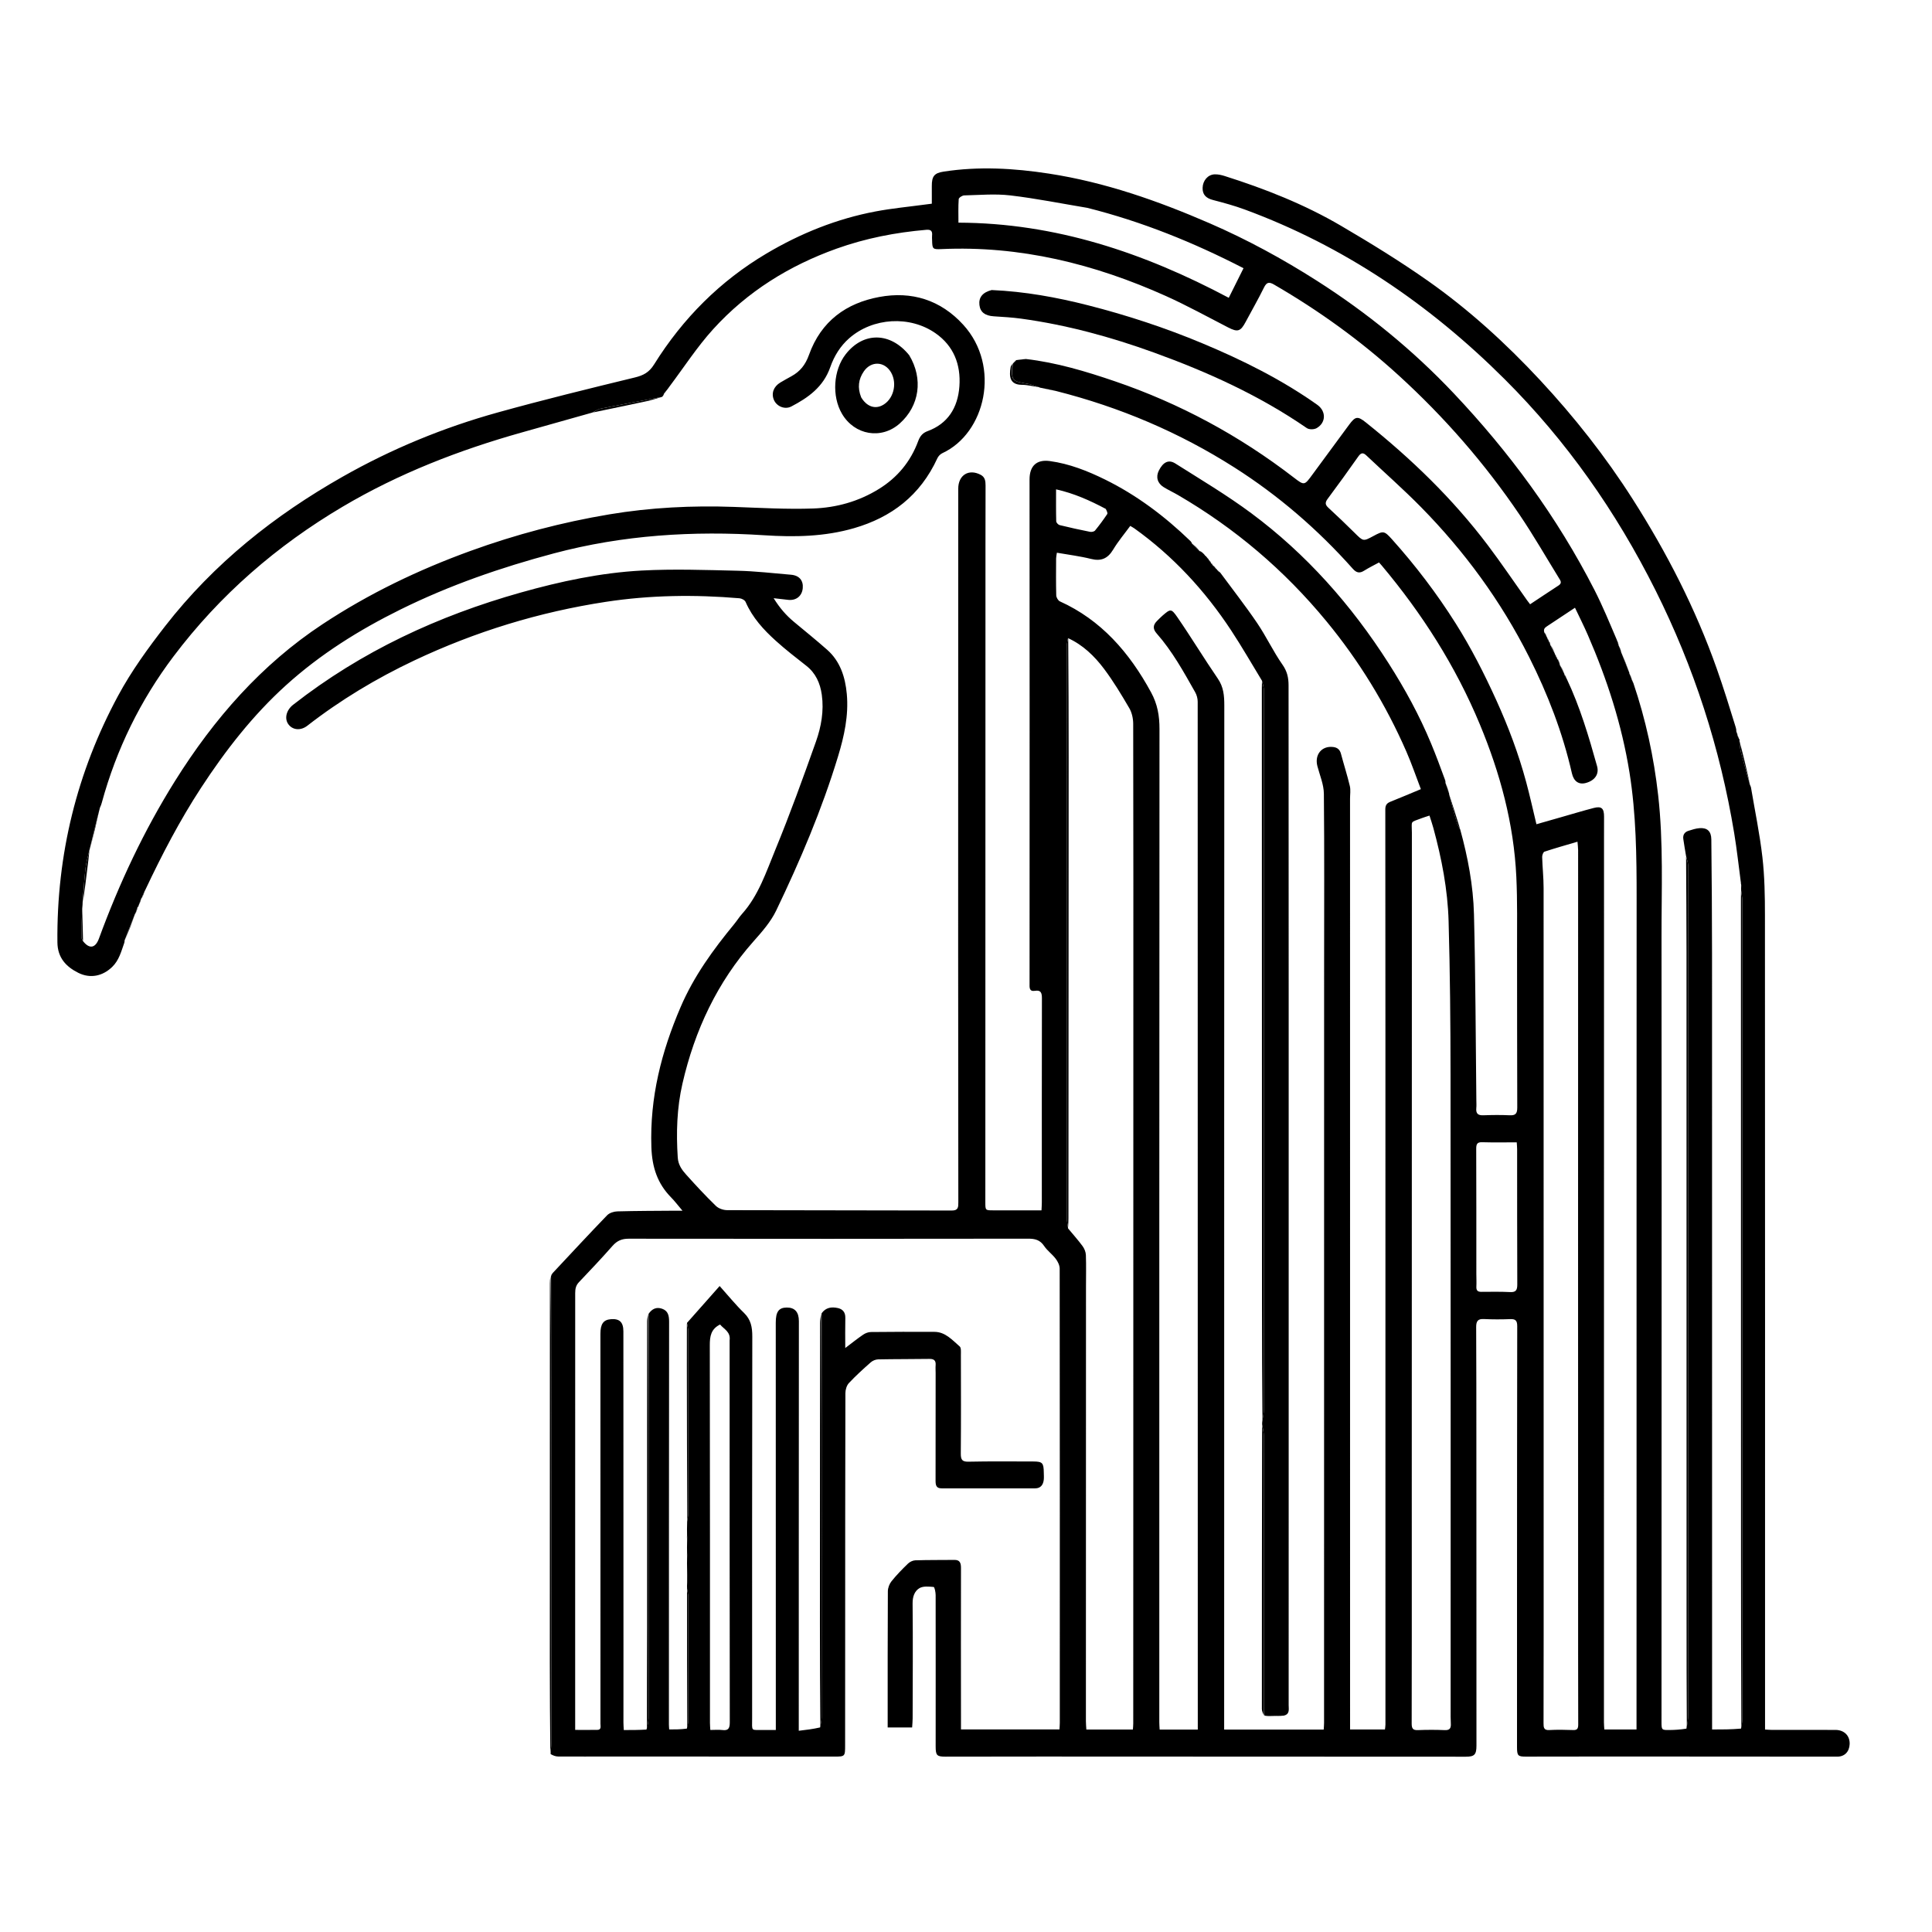 <?xml version="1.0" encoding="UTF-8" standalone="no" ?>
<!DOCTYPE svg PUBLIC "-//W3C//DTD SVG 1.1//EN" "http://www.w3.org/Graphics/SVG/1.1/DTD/svg11.dtd">
<svg xmlns="http://www.w3.org/2000/svg" xmlns:xlink="http://www.w3.org/1999/xlink" version="1.1" width="1080" height="1080" viewBox="0 0 1080 1080" xml:space="preserve">
<desc>Created with Fabric.js 5.2.4</desc>
<defs>
</defs>
<g transform="matrix(1 0 0 1 540 540)" id="65847296-0daf-4b94-8469-0bdfef628784"  >
<rect style="stroke: none; stroke-width: 1; stroke-dasharray: none; stroke-linecap: butt; stroke-dashoffset: 0; stroke-linejoin: miter; stroke-miterlimit: 4; fill: rgb(255,255,255); fill-rule: nonzero; opacity: 1; visibility: hidden;" vector-effect="non-scaling-stroke"  x="-540" y="-540" rx="0" ry="0" width="1080" height="1080" />
</g>
<g transform="matrix(1 0 0 1 540 540)" id="ab02a9be-10c8-45ef-af4f-996f778681ca"  >
</g>
<g transform="matrix(2.57 0 0 2.72 533.02 538.09)"  >
<g style="" vector-effect="non-scaling-stroke"   >
		<g transform="matrix(1 0 0 1 0 0)" id="object-0"  >
<path style="stroke: none; stroke-width: 1; stroke-dasharray: none; stroke-linecap: butt; stroke-dashoffset: 0; stroke-linejoin: miter; stroke-miterlimit: 4; fill: rgb(0,0,0); fill-rule: nonzero; opacity: 1;" vector-effect="non-scaling-stroke"  transform=" translate(-246.25, -252.93)" d="M 315.87 407.76 C 315.252 407.787 314.633 407.81 313.904 407.7 C 313.784 406.955 313.773 406.346 313.773 405.737 C 313.771 387.226 313.773 368.713 313.753 350.201 C 313.75 349.446 313.517 348.691 313.392 347.935 C 313.376 347.726 313.36 347.514 313.423 347.125 C 313.59 346.223 313.753 345.499 313.753 344.775 C 313.771 328.528 313.768 312.28 313.771 296.032 C 313.773 263.013 313.779 229.993 313.76 196.975 C 313.76 196.316 313.488 195.66 313.345 195.001 C 311.127 191.566 309.008 188.06 306.671 184.707 C 300.92 176.446 293.964 169.364 285.601 163.707 C 285.355 163.54 285.083 163.409 284.691 163.187 C 283.434 164.813 282.068 166.337 280.985 168.042 C 279.78 169.942 278.315 170.483 276.146 169.968 C 273.748 169.398 271.281 169.119 268.736 168.695 C 268.656 169.228 268.567 169.552 268.566 169.879 C 268.553 172.407 268.522 174.935 268.595 177.46 C 268.608 177.889 269 178.529 269.38 178.691 C 278.305 182.497 284.482 189.143 289.232 197.411 C 290.625 199.832 291.053 202.206 291.051 204.924 C 291.002 272.976 291.01 341.028 291.012 409.08 C 291.012 409.548 291.059 410.016 291.088 410.56 C 293.869 410.56 296.543 410.56 299.382 410.56 C 299.382 410.024 299.382 409.559 299.382 409.093 C 299.382 339.168 299.385 269.242 299.362 199.317 C 299.362 198.666 299.157 197.936 298.823 197.377 C 296.3 193.156 293.817 188.9 290.429 185.279 C 289.554 184.343 289.64 183.528 290.528 182.704 C 290.91 182.348 291.281 181.978 291.683 181.648 C 293.43 180.226 293.6 180.109 294.949 181.961 C 297.969 186.105 300.736 190.429 303.746 194.577 C 304.99 196.29 305.15 198.07 305.15 200.062 C 305.12 255.435 305.125 310.809 305.125 366.182 C 305.125 380.429 305.12 394.676 305.118 408.921 C 305.118 409.436 305.118 409.95 305.118 410.56 C 312.372 410.56 319.493 410.56 326.771 410.56 C 326.797 410.103 326.849 409.642 326.849 409.184 C 326.854 357.339 326.854 305.494 326.86 253.649 C 326.86 241.843 326.933 230.035 326.808 218.23 C 326.786 216.339 325.926 214.447 325.401 212.57 C 324.737 210.197 326.353 208.325 328.849 208.628 C 329.702 208.731 330.274 209.119 330.522 210.01 C 331.147 212.227 331.89 214.41 332.454 216.641 C 332.66 217.457 332.499 218.367 332.499 219.233 C 332.501 249.992 332.503 280.75 332.503 311.509 C 332.506 343.661 332.506 375.815 332.506 407.967 C 332.506 408.79 332.506 409.611 332.506 410.539 C 335.092 410.539 337.547 410.539 340.092 410.539 C 340.129 410.194 340.2 409.862 340.2 409.53 C 340.202 377.379 340.2 345.224 340.197 313.074 C 340.197 282.533 340.202 251.993 340.171 221.453 C 340.171 220.516 340.542 220.154 341.313 219.862 C 343.459 219.053 345.585 218.197 347.906 217.285 C 346.824 214.616 345.896 212.04 344.751 209.564 C 340.25 199.827 334.462 190.936 327.401 182.827 C 318.173 172.224 307.392 163.621 295.106 156.858 C 294.078 156.291 292.996 155.82 291.982 155.232 C 290.594 154.427 290.215 153.12 290.915 151.808 C 291.833 150.09 293.019 149.473 294.494 150.354 C 300.052 153.677 305.719 156.858 311.01 160.57 C 322.923 168.928 332.757 179.379 340.895 191.435 C 344.429 196.669 347.585 202.112 350.126 207.899 C 351.187 210.315 352.157 212.772 353.15 215.348 C 353.179 215.626 353.226 215.765 353.273 215.903 C 353.273 215.903 353.249 215.891 353.249 215.985 C 353.522 216.801 353.796 217.526 354.067 218.249 C 354.067 218.249 354.047 218.239 354.044 218.331 C 354.604 220.359 355.145 222.301 355.741 224.225 C 355.887 224.699 356.214 225.116 356.46 225.56 C 358.122 231.26 359.296 237.088 359.456 243.001 C 359.801 255.748 359.821 268.504 359.973 281.257 C 359.978 281.78 360.017 282.307 359.963 282.824 C 359.84 283.989 360.368 284.35 361.479 284.312 C 363.395 284.248 365.313 284.225 367.227 284.311 C 368.458 284.366 368.879 284.002 368.871 282.713 C 368.822 271.913 368.851 261.112 368.827 250.312 C 368.817 245.305 368.919 240.289 368.668 235.293 C 368.124 224.337 365.125 213.96 360.731 203.966 C 355.427 191.911 348.121 181.154 339.394 171.327 C 339.227 171.136 339.047 170.956 338.804 170.697 C 337.706 171.265 336.605 171.772 335.567 172.386 C 334.579 172.974 333.899 172.843 333.087 171.979 C 325.461 163.883 316.905 156.926 307.374 151.191 C 295.312 143.936 282.399 138.773 268.543 135.458 C 267.317 135.164 266.246 134.978 265.175 134.794 C 265.119 134.792 265.062 134.789 264.867 134.691 C 263.946 134.384 263.174 134.113 262.377 133.982 C 258.842 133.393 258.839 133.409 259.122 129.869 C 259.122 129.869 259.13 129.888 259.174 129.846 C 259.276 129.739 259.335 129.671 259.393 129.601 C 259.393 129.601 259.394 129.627 259.435 129.584 C 259.538 129.478 259.599 129.41 259.66 129.344 C 259.66 129.344 259.66 129.37 259.698 129.325 C 259.796 129.222 259.857 129.159 259.918 129.099 C 259.918 129.099 259.915 129.111 260.019 129.101 C 260.747 129.023 261.369 128.955 261.992 128.884 C 268.645 129.61 275.041 131.427 281.381 133.472 C 295.403 137.995 308.375 144.585 320.288 153.261 C 322.564 154.919 322.581 154.876 324.321 152.629 C 326.962 149.222 329.612 145.826 332.266 142.431 C 333.667 140.637 334.148 140.564 335.975 141.947 C 345.773 149.35 354.815 157.562 362.493 167.184 C 365.421 170.851 368.15 174.679 370.973 178.432 C 371.18 178.707 371.405 178.971 371.663 179.292 C 373.758 177.983 375.807 176.686 377.872 175.418 C 378.698 174.908 378.248 174.389 377.924 173.889 C 375.095 169.555 372.403 165.122 369.392 160.915 C 361.803 150.322 352.996 140.807 343.13 132.298 C 334.765 125.083 325.668 118.901 315.977 113.592 C 314.902 113.003 314.364 113.066 313.768 114.219 C 312.526 116.611 311.115 118.914 309.792 121.266 C 308.686 123.232 308.061 123.405 306.017 122.414 C 301.521 120.229 297.077 117.91 292.481 115.954 C 276.869 109.32 260.662 105.556 243.578 106.298 C 241.728 106.379 241.633 106.266 241.594 104.468 C 241.587 104.162 241.552 103.853 241.585 103.553 C 241.691 102.596 241.354 102.249 240.335 102.332 C 233.671 102.873 227.143 104.063 220.798 106.211 C 210.576 109.673 201.439 114.979 193.955 122.775 C 190.476 126.396 187.607 130.601 184.465 134.544 C 184.222 134.85 184.005 135.176 183.644 135.569 C 183.452 135.741 183.393 135.836 183.335 135.93 C 183.335 135.93 183.332 135.905 183.294 135.965 C 183.192 136.17 183.131 136.316 183.068 136.46 C 183.068 136.46 183.053 136.431 183.02 136.473 C 182.924 136.58 182.861 136.645 182.797 136.708 C 182.797 136.708 182.806 136.69 182.709 136.703 C 178.247 137.495 173.879 138.258 169.522 139.082 C 168.889 139.203 168.312 139.613 167.711 139.887 C 162.59 141.252 157.469 142.613 152.348 143.978 C 138.77 147.591 125.652 152.375 113.355 159.252 C 99.148 167.2 86.725 177.295 76.553 190.053 C 69.395 199.032 64.176 209.047 60.983 220.098 C 60.9 220.39 60.798 220.677 60.584 221.108 C 59.767 224.012 59.075 226.776 58.38 229.54 C 58.38 229.54 58.382 229.646 58.306 229.768 C 57.957 231.151 57.582 232.4 57.431 233.674 C 57.157 235.937 57.02 238.214 56.827 240.486 C 56.816 240.851 56.806 241.216 56.738 241.786 C 56.633 243.915 56.573 245.838 56.56 247.762 C 56.56 248.021 56.798 248.282 56.926 248.543 C 58.296 250.19 59.601 249.982 60.371 247.99 C 64.779 236.637 70.175 225.786 76.906 215.624 C 85.439 202.741 95.759 191.649 108.982 183.399 C 119.114 177.076 129.901 172.198 141.17 168.331 C 151.025 164.952 161.102 162.439 171.392 160.813 C 180.365 159.394 189.403 158.976 198.483 159.281 C 204.222 159.477 209.974 159.796 215.706 159.608 C 220.73 159.443 225.6 158.183 230.024 155.592 C 233.996 153.272 236.904 150.019 238.578 145.727 C 238.978 144.705 239.57 144.069 240.597 143.714 C 244.964 142.203 247.194 138.953 247.529 134.504 C 247.87 129.985 246.261 126.197 242.372 123.614 C 236.784 119.902 228.701 120.352 223.558 124.623 C 221.636 126.217 220.299 128.251 219.439 130.57 C 217.925 134.651 214.62 136.839 210.98 138.637 C 209.542 139.346 207.784 138.609 207.189 137.304 C 206.569 135.942 207.113 134.541 208.603 133.705 C 209.399 133.258 210.208 132.834 211.018 132.413 C 212.856 131.456 214.027 130.113 214.805 128.055 C 217.451 121.052 222.966 117.387 230.105 116.135 C 237.118 114.906 243.422 116.705 248.391 121.87 C 256.6 130.403 253.197 144.148 243.822 148.237 C 243.387 148.427 242.948 148.851 242.741 149.277 C 239.001 156.965 232.724 161.422 224.644 163.642 C 218.21 165.411 211.658 165.511 205.068 165.106 C 189.634 164.16 174.364 165.046 159.304 168.836 C 147.847 171.72 136.67 175.364 125.956 180.367 C 117.012 184.544 108.551 189.524 101.029 195.958 C 93.872 202.078 87.922 209.282 82.579 217.013 C 77.989 223.653 74.101 230.687 70.437 238.028 C 70.067 238.649 69.856 239.184 69.645 239.719 C 69.645 239.719 69.639 239.701 69.568 239.746 C 69.361 240.2 69.226 240.607 69.093 241.014 C 69.093 241.014 69.082 240.989 69.042 241.045 C 68.947 241.246 68.888 241.393 68.831 241.539 C 68.831 241.539 68.831 241.517 68.758 241.558 C 68.56 242.013 68.434 242.428 68.311 242.843 C 68.311 242.843 68.306 242.821 68.238 242.864 C 67.438 244.719 66.703 246.53 65.966 248.34 C 65.966 248.34 65.953 248.316 65.932 248.357 C 65.908 248.535 65.906 248.674 65.903 248.812 C 65.234 250.594 64.753 252.452 63.253 253.822 C 61.179 255.715 58.495 256.27 55.875 255.033 C 53.261 253.797 51.371 251.969 51.337 248.771 C 51.152 230.684 55.601 213.755 64.531 198.099 C 67.422 193.03 71.043 188.316 74.76 183.795 C 85.418 170.846 98.619 160.991 113.324 153.102 C 124.057 147.34 135.369 142.953 147.141 139.864 C 157.022 137.273 166.976 134.965 176.935 132.68 C 178.772 132.256 180.03 131.655 181.124 129.997 C 187.414 120.466 195.538 112.834 205.517 107.236 C 212.971 103.054 220.885 100.058 229.309 98.555 C 232.898 97.914 236.543 97.595 240.164 97.13 C 240.588 97.075 241.013 97.028 241.532 96.965 C 241.532 95.716 241.539 94.552 241.53 93.387 C 241.515 91.311 242.063 90.668 244.111 90.37 C 251.768 89.256 259.397 89.677 267.014 90.783 C 279.147 92.545 290.674 96.361 301.975 100.996 C 310.082 104.322 317.844 108.308 325.341 112.831 C 336.161 119.355 346.121 127.002 355.053 135.934 C 367.115 147.996 377.533 161.331 385.671 176.365 C 387.448 179.648 388.935 183.086 390.528 186.604 C 390.637 187.059 390.778 187.36 390.919 187.663 C 390.919 187.663 390.896 187.661 390.909 187.741 C 391.097 188.207 391.272 188.589 391.448 188.973 C 391.448 188.973 391.423 188.962 391.429 189.051 C 392.046 190.564 392.655 191.99 393.266 193.414 C 393.266 193.414 393.249 193.409 393.243 193.498 C 393.421 193.965 393.604 194.344 393.787 194.722 C 393.787 194.722 393.769 194.719 393.776 194.8 C 393.899 195.087 394.015 195.289 394.129 195.492 C 396.809 202.969 398.579 210.657 399.52 218.541 C 400.683 228.263 400.236 238.028 400.25 247.776 C 400.299 282.313 400.268 316.848 400.262 351.383 C 400.259 370.548 400.254 389.71 400.247 408.871 C 400.247 410.654 400.244 410.67 402.014 410.648 C 403.182 410.636 404.353 410.568 405.666 410.366 C 405.891 409.311 406.047 408.411 406.047 407.511 C 406.058 370.394 406.053 333.275 406.053 296.159 C 406.053 275.117 406.061 254.075 406.042 233.033 C 406.039 232.379 405.749 231.726 405.595 231.072 C 405.389 229.889 405.161 228.709 404.986 227.522 C 404.858 226.657 405.302 226.089 406.105 225.851 C 406.891 225.617 407.697 225.361 408.508 225.304 C 410.188 225.183 411.067 225.932 411.084 227.623 C 411.171 235.462 411.234 243.302 411.237 251.142 C 411.252 303.719 411.247 356.296 411.249 408.873 C 411.249 409.391 411.249 409.906 411.249 410.542 C 413.385 410.542 415.411 410.542 417.55 410.359 C 417.717 409.569 417.816 408.965 417.816 408.361 C 417.824 352.301 417.824 296.243 417.814 240.185 C 417.814 239.499 417.656 238.814 417.573 238.128 C 417.562 237.842 417.552 237.557 417.586 237.1 C 417.578 236.718 417.531 236.506 417.484 236.294 C 417.017 232.981 416.638 229.651 416.062 226.356 C 412.998 208.815 407.284 192.175 398.952 176.435 C 390.365 160.217 379.535 145.667 366.182 133.08 C 349.736 117.572 331.038 105.621 309.603 98.163 C 307.35 97.378 305.024 96.78 302.703 96.21 C 301.165 95.834 300.388 95.099 300.431 93.692 C 300.473 92.224 301.57 90.989 303.037 90.934 C 303.758 90.906 304.512 91.063 305.21 91.272 C 313.978 93.897 322.546 97.078 330.559 101.519 C 336.979 105.077 343.35 108.774 349.461 112.834 C 358.323 118.723 366.378 125.65 373.852 133.244 C 381.291 140.802 388.062 148.914 393.989 157.7 C 401.355 168.614 407.626 180.126 412.251 192.486 C 413.736 196.452 415.055 200.48 416.41 204.633 C 416.431 205.005 416.491 205.223 416.548 205.441 C 416.548 205.441 416.525 205.432 416.527 205.51 C 416.624 205.801 416.713 206.015 416.804 206.228 C 416.804 206.228 416.781 206.216 416.786 206.297 C 416.904 206.582 417.017 206.788 417.131 206.993 C 417.205 207.03 417.249 207.09 417.202 207.302 C 417.265 208.189 417.322 208.966 417.526 209.701 C 418.125 211.863 418.783 214.01 419.421 216.162 C 419.421 216.162 419.398 216.148 419.395 216.209 C 419.495 216.474 419.596 216.678 419.698 216.883 C 420.55 221.671 421.607 226.434 422.193 231.254 C 422.674 235.216 422.746 239.245 422.746 243.243 C 422.78 298.399 422.77 353.556 422.768 408.708 C 422.768 409.274 422.768 409.836 422.768 410.551 C 423.311 410.578 423.771 410.625 424.229 410.625 C 428.848 410.63 433.467 410.617 438.083 410.63 C 440.002 410.636 441.25 411.841 441.171 413.558 C 441.098 415.126 440.063 416.125 438.476 416.123 C 422.487 416.114 406.5 416.099 390.511 416.094 C 383.931 416.091 377.354 416.099 370.774 416.117 C 369.041 416.123 368.817 415.952 368.817 414.172 C 368.809 403.457 368.817 392.739 368.819 382.024 C 368.827 363.9 368.825 345.776 368.864 327.652 C 368.867 326.468 368.448 326.165 367.343 326.204 C 365.429 326.275 363.504 326.277 361.594 326.188 C 360.324 326.128 359.926 326.604 359.934 327.843 C 359.978 335.599 359.973 343.353 359.978 351.109 C 359.986 372.02 359.994 392.932 359.997 413.843 C 359.997 415.723 359.547 416.136 357.673 416.136 C 327.004 416.12 296.332 416.107 265.662 416.102 C 258.604 416.099 251.547 416.12 244.489 416.125 C 242.635 416.125 242.366 415.869 242.366 414.029 C 242.367 403.658 242.384 393.291 242.364 382.923 C 242.363 382.338 242.13 381.271 241.934 381.253 C 240.894 381.167 239.657 381.033 238.821 381.506 C 237.813 382.076 237.337 383.202 237.352 384.612 C 237.435 392.493 237.377 400.381 237.359 408.267 C 237.359 408.861 237.29 409.457 237.248 410.131 C 235.452 410.131 233.77 410.131 231.929 410.131 C 231.929 409.59 231.929 409.124 231.929 408.657 C 231.931 399.813 231.915 390.969 231.969 382.125 C 231.973 381.433 232.31 380.607 232.764 380.076 C 233.864 378.787 235.09 377.598 236.343 376.456 C 236.754 376.082 237.402 375.789 237.951 375.773 C 240.78 375.692 243.613 375.718 246.444 375.692 C 247.596 375.679 247.876 376.268 247.874 377.344 C 247.848 387.887 247.867 398.43 247.874 408.975 C 247.874 409.451 247.874 409.927 247.874 410.525 C 255.032 410.525 262.099 410.525 269.298 410.525 C 269.322 410.069 269.369 409.605 269.369 409.143 C 269.375 378.037 269.382 346.928 269.343 315.824 C 269.342 315.143 268.93 314.361 268.485 313.807 C 267.726 312.86 266.656 312.153 265.959 311.172 C 265.063 309.911 263.957 309.671 262.514 309.673 C 233.543 309.709 204.571 309.716 175.6 309.679 C 174.126 309.677 173.074 310.082 172.073 311.16 C 169.701 313.711 167.233 316.173 164.762 318.629 C 164.111 319.278 163.962 319.981 163.962 320.851 C 163.97 342.723 163.96 364.592 163.954 386.463 C 163.952 393.955 163.954 401.449 163.957 408.941 C 163.957 409.454 163.957 409.964 163.957 410.628 C 165.675 410.628 167.23 410.644 168.783 410.622 C 169.711 410.607 169.452 409.862 169.454 409.357 C 169.469 405.219 169.455 401.081 169.455 396.94 C 169.451 374.372 169.448 351.807 169.446 329.239 C 169.446 327.21 170.088 326.35 171.693 326.222 C 173.596 326.068 174.442 326.816 174.443 328.714 C 174.453 350.583 174.458 372.456 174.461 394.326 C 174.462 399.248 174.452 404.17 174.454 409.093 C 174.454 409.561 174.498 410.029 174.529 410.656 C 176.187 410.656 177.743 410.656 179.462 410.557 C 179.728 409.697 179.916 408.933 179.917 408.17 C 179.933 400.509 179.912 392.849 179.912 385.19 C 179.912 365.167 179.917 345.146 179.919 325.124 C 180.656 324.106 181.605 323.661 182.849 324.066 C 184.16 324.493 184.388 325.48 184.387 326.737 C 184.354 354.329 184.35 381.919 184.344 409.509 C 184.344 409.812 184.379 410.112 184.406 410.534 C 185.657 410.534 186.891 410.534 188.25 410.361 C 188.436 409.673 188.55 409.158 188.551 408.644 C 188.56 400.195 188.559 391.748 188.541 383.299 C 188.539 382.745 188.382 382.191 188.297 381.637 C 188.281 381.271 188.266 380.905 188.312 380.335 C 188.349 379.239 188.323 378.345 188.299 377.454 C 188.285 376.746 188.27 376.035 188.302 375.146 C 188.332 374.752 188.315 374.534 188.298 374.317 C 188.283 373.522 188.268 372.725 188.306 371.742 C 188.337 371.254 188.315 370.953 188.294 370.655 C 188.28 369.774 188.267 368.893 188.315 367.793 C 188.435 367.061 188.542 366.545 188.542 366.03 C 188.556 353.608 188.561 341.185 188.548 328.763 C 188.547 328.172 188.368 327.579 188.272 326.988 C 190.581 324.524 192.89 322.06 195.38 319.404 C 197.267 321.391 198.871 323.272 200.681 324.927 C 202.179 326.298 202.486 327.853 202.482 329.78 C 202.43 355.914 202.438 382.047 202.447 408.183 C 202.448 411.08 202.075 410.594 204.958 410.646 C 205.775 410.662 206.592 410.648 207.599 410.648 C 207.599 410 207.599 409.496 207.599 408.989 C 207.596 381.634 207.592 354.282 207.587 326.928 C 207.587 324.693 208.235 323.839 209.98 323.824 C 211.723 323.809 212.617 324.753 212.616 326.62 C 212.609 342.344 212.6 358.068 212.595 373.792 C 212.591 385.464 212.592 397.139 212.591 408.811 C 212.591 409.365 212.591 409.922 212.591 410.805 C 214.224 410.622 215.676 410.46 217.233 410.118 C 217.415 409.297 217.56 408.659 217.561 408.021 C 217.578 401.449 217.569 394.88 217.568 388.311 C 217.565 367.212 217.561 346.11 217.558 325.011 C 218.468 323.79 219.749 323.653 221.083 323.928 C 222.106 324.139 222.746 324.759 222.717 325.95 C 222.667 327.976 222.703 330.005 222.703 332.143 C 224.062 331.176 225.3 330.235 226.603 329.395 C 227.084 329.084 227.715 328.865 228.281 328.857 C 232.898 328.81 237.514 328.8 242.131 328.824 C 244.469 328.834 245.979 330.499 247.603 331.83 C 247.94 332.104 247.854 332.975 247.855 333.571 C 247.87 340.322 247.896 347.073 247.835 353.825 C 247.822 355.129 248.158 355.53 249.506 355.504 C 254.209 355.411 258.914 355.453 263.618 355.464 C 265.596 355.467 265.863 355.759 265.887 357.746 C 265.892 358.227 265.937 358.711 265.885 359.184 C 265.765 360.276 265.181 360.98 264.03 360.982 C 257.235 360.991 250.44 360.967 243.645 360.982 C 242.448 360.985 242.345 360.284 242.347 359.356 C 242.363 351.998 242.361 344.637 242.362 337.274 C 242.362 336.752 242.315 336.224 242.36 335.706 C 242.453 334.653 241.953 334.365 240.968 334.381 C 237.266 334.436 233.563 334.407 229.862 334.477 C 229.313 334.488 228.667 334.736 228.244 335.089 C 226.606 336.454 224.983 337.847 223.485 339.358 C 223.013 339.834 222.735 340.712 222.733 341.405 C 222.686 358.045 222.69 374.683 222.684 391.322 C 222.681 398.814 222.679 406.306 222.672 413.798 C 222.67 416.08 222.65 416.112 220.342 416.112 C 204.182 416.112 188.022 416.102 171.862 416.097 C 167.986 416.097 164.109 416.117 160.232 416.094 C 159.691 416.089 159.15 415.89 158.612 415.595 C 158.666 414.716 158.763 414.023 158.763 413.333 C 158.766 390.904 158.758 368.474 158.747 346.045 C 158.742 336.462 158.724 326.881 158.71 317.301 C 158.71 317.301 158.726 317.308 158.768 317.254 C 158.878 317.064 158.943 316.927 159.011 316.79 C 162.964 312.805 166.89 308.793 170.902 304.868 C 171.422 304.359 172.374 304.082 173.134 304.062 C 177.315 303.953 181.498 303.957 185.68 303.923 C 186.093 303.92 186.506 303.922 187.296 303.922 C 186.302 302.818 185.609 301.948 184.813 301.183 C 181.877 298.358 180.684 295.047 180.533 290.868 C 180.165 280.661 182.723 271.249 186.883 262.087 C 189.785 255.694 193.993 250.251 198.55 245.016 C 199.148 244.327 199.655 243.554 200.281 242.894 C 203.849 239.128 205.513 234.282 207.512 229.695 C 210.689 222.404 213.53 214.961 216.328 207.514 C 217.474 204.461 218.088 201.215 217.602 197.895 C 217.248 195.488 216.255 193.43 214.23 191.93 C 211.993 190.27 209.734 188.623 207.618 186.816 C 204.963 184.55 202.527 182.069 201.026 178.812 C 200.851 178.43 200.171 178.098 199.7 178.059 C 189.988 177.28 180.299 177.397 170.636 178.791 C 156.169 180.879 142.262 184.895 128.922 190.855 C 120.721 194.523 112.937 198.935 105.685 204.26 C 104.23 205.331 102.43 205.149 101.526 203.886 C 100.682 202.705 101.155 201.018 102.598 199.952 C 117.533 188.912 134.224 181.65 152.086 176.89 C 160.729 174.589 169.49 172.815 178.416 172.36 C 185.361 172.005 192.343 172.247 199.303 172.399 C 203.174 172.483 207.037 172.911 210.902 173.22 C 212.693 173.361 213.617 174.407 213.457 175.993 C 213.296 177.586 212.047 178.55 210.331 178.388 C 209.39 178.302 208.452 178.187 207.125 178.043 C 208.482 180.103 209.875 181.59 211.508 182.877 C 213.935 184.785 216.392 186.662 218.764 188.638 C 221.581 190.986 222.702 194.219 223.039 197.728 C 223.465 202.14 222.476 206.383 221.134 210.555 C 217.61 221.52 212.887 231.987 207.683 242.231 C 206.486 244.587 204.559 246.636 202.722 248.596 C 194.902 256.937 189.972 266.775 187.29 277.809 C 186.074 282.81 185.918 287.882 186.268 292.999 C 186.37 294.492 187.172 295.532 188.085 296.493 C 190.181 298.702 192.32 300.877 194.562 302.935 C 195.157 303.482 196.186 303.808 197.017 303.81 C 213.309 303.862 229.602 303.836 245.894 303.886 C 247.304 303.89 247.298 303.18 247.297 302.181 C 247.276 285.017 247.26 267.853 247.259 250.688 C 247.259 218.972 247.268 187.256 247.278 155.54 C 247.279 152.723 249.579 151.395 252.163 152.686 C 253.092 153.148 253.223 153.928 253.221 154.868 C 253.196 162.839 253.201 170.812 253.199 178.785 C 253.19 219.911 253.182 261.037 253.173 302.163 C 253.173 303.855 253.174 303.85 254.916 303.848 C 258.354 303.845 261.791 303.847 265.387 303.847 C 265.415 303.24 265.458 302.736 265.458 302.232 C 265.46 288.247 265.446 274.262 265.479 260.278 C 265.482 259.13 265.234 258.54 263.985 258.731 C 262.655 258.933 262.79 258.01 262.791 257.167 C 262.798 238.521 262.804 219.875 262.803 201.228 C 262.802 185.371 262.794 169.513 262.788 153.655 C 262.787 150.835 264.337 149.489 267.21 149.86 C 271.444 150.409 275.401 151.883 279.231 153.666 C 286.061 156.85 292.155 161.153 297.827 166.339 C 297.984 166.57 298.046 166.661 298.112 166.755 C 298.112 166.755 298.083 166.744 298.117 166.815 C 298.671 167.351 299.189 167.817 299.709 168.285 C 299.709 168.285 299.678 168.295 299.727 168.342 C 299.932 168.452 300.086 168.509 300.24 168.567 C 300.379 168.68 300.519 168.786 300.747 169.006 C 300.904 169.194 300.969 169.273 301.034 169.351 C 301.108 169.356 301.165 169.387 301.275 169.552 C 301.411 169.727 301.479 169.801 301.547 169.874 C 301.625 169.889 301.683 169.929 301.756 170.136 C 301.968 170.481 302.148 170.689 302.328 170.899 C 302.328 170.899 302.302 170.902 302.331 170.954 C 302.433 171.058 302.509 171.11 302.587 171.162 C 302.587 171.162 302.567 171.16 302.59 171.233 C 302.857 171.526 303.102 171.748 303.348 171.968 C 303.348 171.968 303.322 171.973 303.356 172.02 C 303.463 172.122 303.536 172.179 303.609 172.235 C 303.609 172.235 303.581 172.235 303.615 172.281 C 303.721 172.384 303.798 172.438 303.874 172.493 C 303.874 172.493 303.845 172.498 303.894 172.554 C 304.046 172.66 304.148 172.713 304.25 172.768 C 306.945 176.224 309.748 179.601 312.301 183.159 C 314.275 185.904 315.789 188.986 317.801 191.697 C 318.824 193.07 319.127 194.379 319.127 195.961 C 319.125 216.911 319.148 237.86 319.153 258.811 C 319.159 294.612 319.153 330.415 319.153 366.216 C 319.153 379.326 319.163 392.436 319.148 405.546 C 319.148 406.395 319.464 407.477 317.948 407.716 C 317.13 407.702 316.5 407.731 315.87 407.76 M 375.465 186.356 C 375.465 186.356 375.473 186.333 375.493 186.492 C 375.585 186.62 375.676 186.746 375.747 186.863 C 375.747 186.863 375.758 186.843 375.755 187.007 C 375.849 187.135 375.94 187.263 376.016 187.386 C 376.016 187.386 376.021 187.365 376.014 187.567 C 376.369 188.204 376.724 188.842 377.059 189.478 C 377.059 189.478 377.059 189.456 377.075 189.618 C 377.161 189.749 377.25 189.883 377.31 190.003 C 377.31 190.003 377.32 189.979 377.331 190.142 C 377.422 190.27 377.516 190.395 377.582 190.523 C 377.582 190.523 377.582 190.492 377.635 190.625 C 377.705 190.685 377.775 190.745 377.82 190.803 C 377.82 190.803 377.825 190.779 377.833 190.957 C 377.929 191.166 378.029 191.373 378.105 191.569 C 378.105 191.569 378.115 191.548 378.112 191.746 C 378.463 192.387 378.81 193.03 379.14 193.665 C 379.14 193.665 379.145 193.645 379.14 193.809 C 379.289 194.018 379.438 194.227 379.639 194.625 C 382.51 200.357 384.423 206.442 386.232 212.564 C 386.713 214.191 385.765 215.502 383.811 216.012 C 382.269 216.416 381.16 215.701 380.755 214.019 C 378.735 205.635 375.485 197.717 371.449 190.131 C 365.309 178.585 357.354 168.373 347.935 159.323 C 344.108 155.648 340.017 152.25 336.057 148.71 C 335.348 148.077 334.89 148.116 334.292 148.924 C 332.117 151.86 329.884 154.759 327.623 157.632 C 327.037 158.38 327.079 158.839 327.793 159.459 C 329.733 161.143 331.636 162.87 333.51 164.625 C 335.377 166.376 335.356 166.399 337.599 165.257 C 339.74 164.165 339.943 164.175 341.616 165.932 C 346.722 171.307 351.357 177.058 355.479 183.225 C 358.838 188.248 361.686 193.54 364.307 198.99 C 366.93 204.445 369.152 210.022 370.811 215.828 C 371.622 218.663 372.286 221.539 373.041 224.497 C 374.853 224.009 376.649 223.524 378.445 223.039 C 380.797 222.406 383.139 221.733 385.506 221.154 C 387.207 220.738 387.759 221.229 387.751 222.953 C 387.748 224.347 387.743 225.741 387.743 227.135 C 387.736 287.773 387.728 348.411 387.725 409.049 C 387.725 409.551 387.78 410.05 387.808 410.544 C 390.211 410.544 392.451 410.544 394.812 410.544 C 394.812 410.013 394.812 409.587 394.812 409.158 C 394.815 395.437 394.822 381.715 394.822 367.993 C 394.825 325.26 394.812 282.526 394.835 239.792 C 394.841 231.119 394.739 222.467 393.285 213.88 C 391.614 204.025 388.397 194.68 384.235 185.632 C 383.37 183.747 382.387 181.917 381.427 180.004 C 379.284 181.348 377.302 182.591 375.313 183.829 C 374.819 184.134 374.494 184.474 374.806 185.182 C 374.949 185.397 375.094 185.611 375.214 185.836 C 375.214 185.836 375.203 185.812 375.258 185.961 C 375.334 186.094 375.41 186.231 375.465 186.356 M 271.16 186.251 C 271.067 186.798 270.894 187.347 270.894 187.896 C 270.884 227.086 270.887 266.277 270.902 305.468 C 270.902 306.108 271.065 306.748 271.175 307.572 C 272.232 308.775 273.338 309.94 274.322 311.2 C 274.712 311.7 275.018 312.403 275.042 313.027 C 275.125 315.202 275.065 317.382 275.065 319.56 C 275.057 349.315 275.05 379.073 275.047 408.827 C 275.047 409.412 275.112 409.998 275.144 410.554 C 278.612 410.554 281.904 410.554 285.268 410.554 C 285.3 410.076 285.344 409.692 285.344 409.311 C 285.35 393.887 285.352 378.466 285.355 363.042 C 285.358 331.414 285.362 299.785 285.365 268.156 C 285.368 246.721 285.381 225.287 285.334 203.852 C 285.331 202.775 285.049 201.554 284.492 200.653 C 282.783 197.884 281.024 195.119 279.003 192.575 C 276.891 189.919 274.367 187.627 271.16 186.251 M 345.927 361.634 C 345.927 365.685 345.93 369.737 345.93 373.789 C 345.93 385.637 345.94 397.484 345.906 409.331 C 345.903 410.359 346.202 410.704 347.235 410.67 C 349.192 410.599 351.155 410.591 353.111 410.672 C 354.194 410.714 354.483 410.275 354.42 409.303 C 354.36 408.39 354.379 407.472 354.379 406.557 C 354.376 363.045 354.402 319.533 354.358 276.02 C 354.348 265.489 354.254 254.954 353.937 244.429 C 353.744 237.929 352.434 231.555 350.63 225.299 C 350.384 224.441 350.073 223.601 349.78 222.72 C 349.116 222.927 348.612 223.06 348.126 223.238 C 345.452 224.216 345.951 223.629 345.951 226.261 C 345.933 271.299 345.933 316.336 345.927 361.634 M 374.613 390.912 C 374.607 397.014 374.61 403.112 374.588 409.211 C 374.586 410.084 374.617 410.722 375.81 410.659 C 377.548 410.565 379.294 410.599 381.035 410.656 C 381.916 410.688 382.133 410.361 382.131 409.519 C 382.102 399.936 382.11 390.352 382.107 380.769 C 382.105 356.421 382.097 332.072 382.097 307.722 C 382.099 281.761 382.11 255.799 382.11 229.839 C 382.11 229.302 382.026 228.765 381.971 228.088 C 379.451 228.791 377.103 229.415 374.785 230.137 C 374.523 230.219 374.277 230.859 374.288 231.233 C 374.354 233.364 374.602 235.492 374.602 237.622 C 374.62 288.632 374.613 339.643 374.613 390.912 M 275.37 97.823 C 269.788 96.947 264.227 95.888 258.618 95.264 C 255.309 94.895 251.925 95.188 248.576 95.261 C 248.153 95.269 247.402 95.731 247.38 96.027 C 247.261 97.611 247.323 99.206 247.323 100.863 C 268.385 100.928 287.621 107.022 306.119 116.307 C 307.193 114.271 308.218 112.329 309.329 110.224 C 298.386 104.902 287.258 100.648 275.37 97.823 M 197.549 330.588 C 197.811 328.787 196.275 328.246 195.476 327.312 C 193.493 328.23 193.235 329.73 193.239 331.584 C 193.288 357.448 193.27 383.312 193.273 409.177 C 193.273 409.634 193.321 410.092 193.352 410.638 C 194.332 410.638 195.163 410.562 195.976 410.654 C 197.232 410.801 197.587 410.353 197.585 409.078 C 197.546 382.996 197.552 356.915 197.549 330.588 M 359.971 316.931 C 359.978 317.802 360.023 318.674 359.978 319.542 C 359.937 320.355 360.308 320.602 361.06 320.598 C 363.15 320.585 365.241 320.551 367.327 320.646 C 368.534 320.702 368.882 320.283 368.877 319.094 C 368.833 309.821 368.851 300.548 368.843 291.276 C 368.843 290.853 368.793 290.43 368.759 289.873 C 366.184 289.873 363.711 289.919 361.241 289.85 C 360.182 289.821 359.939 290.196 359.944 291.202 C 359.981 299.692 359.968 308.181 359.971 316.931 M 279.365 159.69 C 275.962 157.979 272.479 156.495 268.557 155.671 C 268.557 157.995 268.53 160.118 268.591 162.238 C 268.599 162.513 269.024 162.946 269.325 163.017 C 271.519 163.527 273.726 163.984 275.939 164.4 C 276.285 164.465 276.83 164.368 277.037 164.131 C 277.977 163.051 278.858 161.916 279.686 160.75 C 279.822 160.56 279.593 160.107 279.365 159.69 Z" stroke-linecap="round" />
</g>
		<g transform="matrix(1 0 0 1 43.09 -123.91)" id="object-1"  >
<path style="stroke: none; stroke-width: 1; stroke-dasharray: none; stroke-linecap: butt; stroke-dashoffset: 0; stroke-linejoin: miter; stroke-miterlimit: 4; fill: rgb(0,0,0); fill-rule: nonzero; opacity: 1;" vector-effect="non-scaling-stroke"  transform=" translate(-289.35, -129.02)" d="M 254.556 114.711 C 261.74 115.008 268.677 116.195 275.543 117.85 C 284.005 119.889 292.298 122.462 300.399 125.664 C 309.112 129.106 317.559 133.067 325.367 138.284 C 327.356 139.613 327.301 141.978 325.244 143.092 C 324.68 143.396 323.618 143.416 323.1 143.078 C 312.746 136.34 301.492 131.543 289.856 127.559 C 280.45 124.34 270.861 121.873 260.99 120.594 C 259.006 120.338 257.002 120.229 255.004 120.109 C 253.108 119.99 252.076 119.256 251.896 117.779 C 251.708 116.237 252.574 115.193 254.556 114.711 Z" stroke-linecap="round" />
</g>
		<g transform="matrix(1 0 0 1 -16.76 -118.62)" id="object-2"  >
<path style="stroke: none; stroke-width: 1; stroke-dasharray: none; stroke-linecap: butt; stroke-dashoffset: 0; stroke-linejoin: miter; stroke-miterlimit: 4; fill: rgb(0,0,0); fill-rule: nonzero; opacity: 1;" vector-effect="non-scaling-stroke"  transform=" translate(-229.5, -134.31)" d="M 236.626 128.108 C 239.711 132.951 238.865 138.514 234.561 142.138 C 230.584 145.487 224.733 144.556 221.995 140.135 C 219.748 136.512 220.115 131.142 222.83 127.878 C 226.671 123.258 232.541 123.326 236.626 128.108 M 226.18 136.774 C 227.332 138.577 229.033 139.21 230.686 138.449 C 233.142 137.32 234.112 134.034 232.688 131.666 C 231.29 129.342 228.345 129.222 226.744 131.438 C 225.595 133.03 225.326 134.756 226.18 136.774 Z" stroke-linecap="round" />
</g>
		<g transform="matrix(1 0 0 1 67.29 18.15)" id="object-3"  >
<path style="stroke: none; stroke-width: 1; stroke-dasharray: none; stroke-linecap: butt; stroke-dashoffset: 0; stroke-linejoin: miter; stroke-miterlimit: 4; fill: rgb(0,0,0); fill-rule: nonzero; opacity: 1;" vector-effect="non-scaling-stroke"  transform=" translate(-313.54, -271.07)" d="M 313.342 195.121 C 313.488 195.66 313.76 196.316 313.76 196.975 C 313.779 229.993 313.773 263.013 313.771 296.032 C 313.768 312.28 313.771 328.528 313.753 344.775 C 313.753 345.499 313.59 346.223 313.449 347.023 C 313.378 339.082 313.349 331.069 313.347 323.054 C 313.332 280.885 313.326 238.718 313.315 196.551 C 313.315 196.115 313.332 195.678 313.342 195.121 Z" stroke-linecap="round" />
</g>
		<g transform="matrix(1 0 0 1 159.57 67.81)" id="object-4"  >
<path style="stroke: none; stroke-width: 1; stroke-dasharray: none; stroke-linecap: butt; stroke-dashoffset: 0; stroke-linejoin: miter; stroke-miterlimit: 4; fill: rgb(0,0,0); fill-rule: nonzero; opacity: 1;" vector-effect="non-scaling-stroke"  transform=" translate(-405.82, -320.74)" d="M 405.592 231.193 C 405.749 231.726 406.039 232.379 406.042 233.033 C 406.061 254.075 406.053 275.117 406.053 296.159 C 406.053 333.275 406.058 370.394 406.047 407.511 C 406.047 408.411 405.891 409.311 405.754 410.283 C 405.7 402.472 405.697 394.587 405.697 386.705 C 405.694 341.398 405.697 296.092 405.686 250.786 C 405.686 244.295 405.626 237.805 405.592 231.193 Z" stroke-linecap="round" />
</g>
		<g transform="matrix(1 0 0 1 171.42 71.33)" id="object-5"  >
<path style="stroke: none; stroke-width: 1; stroke-dasharray: none; stroke-linecap: butt; stroke-dashoffset: 0; stroke-linejoin: miter; stroke-miterlimit: 4; fill: rgb(0,0,0); fill-rule: nonzero; opacity: 1;" vector-effect="non-scaling-stroke"  transform=" translate(-417.68, -324.26)" d="M 417.56 238.249 C 417.656 238.814 417.814 239.499 417.814 240.185 C 417.824 296.243 417.824 352.301 417.816 408.361 C 417.816 408.965 417.717 409.569 417.623 410.272 C 417.57 398.607 417.552 386.844 417.55 375.083 C 417.539 329.947 417.536 284.812 417.534 239.677 C 417.534 239.242 417.544 238.807 417.56 238.249 Z" stroke-linecap="round" />
</g>
		<g transform="matrix(1 0 0 1 67.3 124.95)" id="object-6"  >
<path style="stroke: none; stroke-width: 1; stroke-dasharray: none; stroke-linecap: butt; stroke-dashoffset: 0; stroke-linejoin: miter; stroke-miterlimit: 4; fill: rgb(0,0,0); fill-rule: nonzero; opacity: 1;" vector-effect="non-scaling-stroke"  transform=" translate(-313.55, -377.87)" d="M 313.376 348.056 C 313.517 348.691 313.75 349.446 313.753 350.201 C 313.773 368.713 313.771 387.226 313.773 405.737 C 313.773 406.346 313.784 406.955 313.789 407.69 C 313.625 407.315 313.321 406.814 313.321 406.312 C 313.315 386.933 313.34 367.554 313.376 348.056 Z" stroke-linecap="round" />
</g>
		<g transform="matrix(1 0 0 1 -28.87 114.63)" id="object-7"  >
<path style="stroke: none; stroke-width: 1; stroke-dasharray: none; stroke-linecap: butt; stroke-dashoffset: 0; stroke-linejoin: miter; stroke-miterlimit: 4; fill: rgb(0,0,0); fill-rule: nonzero; opacity: 1;" vector-effect="non-scaling-stroke"  transform=" translate(-217.38, -367.56)" d="M 217.478 325.104 C 217.561 346.11 217.565 367.212 217.568 388.311 C 217.569 394.88 217.578 401.449 217.561 408.021 C 217.56 408.659 217.415 409.297 217.289 410.013 C 217.225 403.036 217.193 395.983 217.193 388.927 C 217.193 368.284 217.205 347.642 217.222 326.999 C 217.222 326.397 217.337 325.796 217.478 325.104 Z" stroke-linecap="round" />
</g>
		<g transform="matrix(1 0 0 1 -87.65 113.51)" id="object-8"  >
<path style="stroke: none; stroke-width: 1; stroke-dasharray: none; stroke-linecap: butt; stroke-dashoffset: 0; stroke-linejoin: miter; stroke-miterlimit: 4; fill: rgb(0,0,0); fill-rule: nonzero; opacity: 1;" vector-effect="non-scaling-stroke"  transform=" translate(-158.61, -366.43)" d="M 158.616 317.365 C 158.724 326.881 158.742 336.462 158.747 346.045 C 158.758 368.474 158.766 390.904 158.763 413.333 C 158.763 414.023 158.666 414.716 158.57 415.503 C 158.496 409.248 158.452 402.895 158.452 396.543 C 158.449 370.647 158.462 344.754 158.47 318.86 C 158.47 318.383 158.504 317.906 158.616 317.365 Z" stroke-linecap="round" />
</g>
		<g transform="matrix(1 0 0 1 -66.51 114.96)" id="object-9"  >
<path style="stroke: none; stroke-width: 1; stroke-dasharray: none; stroke-linecap: butt; stroke-dashoffset: 0; stroke-linejoin: miter; stroke-miterlimit: 4; fill: rgb(0,0,0); fill-rule: nonzero; opacity: 1;" vector-effect="non-scaling-stroke"  transform=" translate(-179.75, -367.88)" d="M 179.84 325.205 C 179.917 345.146 179.912 365.167 179.912 385.19 C 179.912 392.849 179.933 400.509 179.917 408.17 C 179.916 408.933 179.728 409.697 179.576 410.562 C 179.557 403.656 179.611 396.65 179.614 389.644 C 179.623 368.663 179.611 347.685 179.615 326.706 C 179.615 326.233 179.709 325.76 179.84 325.205 Z" stroke-linecap="round" />
</g>
		<g transform="matrix(1 0 0 1 -57.85 94.47)" id="object-10"  >
<path style="stroke: none; stroke-width: 1; stroke-dasharray: none; stroke-linecap: butt; stroke-dashoffset: 0; stroke-linejoin: miter; stroke-miterlimit: 4; fill: rgb(0,0,0); fill-rule: nonzero; opacity: 1;" vector-effect="non-scaling-stroke"  transform=" translate(-188.4, -347.39)" d="M 188.255 327.108 C 188.368 327.579 188.547 328.172 188.548 328.763 C 188.561 341.185 188.556 353.608 188.542 366.03 C 188.542 366.545 188.435 367.061 188.338 367.674 C 188.281 357.126 188.263 346.482 188.247 335.835 C 188.243 332.967 188.242 330.099 188.255 327.108 Z" stroke-linecap="round" />
</g>
		<g transform="matrix(1 0 0 1 -57.83 143.1)" id="object-11"  >
<path style="stroke: none; stroke-width: 1; stroke-dasharray: none; stroke-linecap: butt; stroke-dashoffset: 0; stroke-linejoin: miter; stroke-miterlimit: 4; fill: rgb(0,0,0); fill-rule: nonzero; opacity: 1;" vector-effect="non-scaling-stroke"  transform=" translate(-188.42, -396.02)" d="M 188.283 381.757 C 188.382 382.191 188.539 382.745 188.541 383.299 C 188.559 391.748 188.56 400.195 188.551 408.644 C 188.55 409.158 188.436 409.673 188.333 410.291 C 188.284 400.885 188.277 391.382 188.283 381.757 Z" stroke-linecap="round" />
</g>
		<g transform="matrix(1 0 0 1 -70.99 -114.64)" id="object-12"  >
<path style="stroke: none; stroke-width: 1; stroke-dasharray: none; stroke-linecap: butt; stroke-dashoffset: 0; stroke-linejoin: miter; stroke-miterlimit: 4; fill: rgb(0,0,0); fill-rule: nonzero; opacity: 1;" vector-effect="non-scaling-stroke"  transform=" translate(-175.27, -138.29)" d="M 167.816 139.874 C 168.312 139.613 168.889 139.203 169.522 139.082 C 173.879 138.258 178.247 137.495 182.718 136.706 C 181.723 136.988 180.631 137.328 179.516 137.555 C 175.655 138.342 171.786 139.092 167.816 139.874 Z" stroke-linecap="round" />
</g>
		<g transform="matrix(1 0 0 1 -188.65 -17.8)" id="object-13"  >
<path style="stroke: none; stroke-width: 1; stroke-dasharray: none; stroke-linecap: butt; stroke-dashoffset: 0; stroke-linejoin: miter; stroke-miterlimit: 4; fill: rgb(0,0,0); fill-rule: nonzero; opacity: 1;" vector-effect="non-scaling-stroke"  transform=" translate(-57.6, -235.12)" d="M 56.906 240.421 C 57.02 238.214 57.157 235.937 57.431 233.674 C 57.582 232.4 57.957 231.151 58.302 229.821 C 58.205 230.939 58.037 232.125 57.883 233.314 C 57.58 235.661 57.285 238.008 56.906 240.421 Z" stroke-linecap="round" />
</g>
		<g transform="matrix(1 0 0 1 15.41 -120.64)" id="object-14"  >
<path style="stroke: none; stroke-width: 1; stroke-dasharray: none; stroke-linecap: butt; stroke-dashoffset: 0; stroke-linejoin: miter; stroke-miterlimit: 4; fill: rgb(0,0,0); fill-rule: nonzero; opacity: 1;" vector-effect="non-scaling-stroke"  transform=" translate(-261.66, -132.29)" d="M 259.04 129.917 C 258.839 133.409 258.842 133.393 262.377 133.982 C 263.174 134.113 263.946 134.384 264.79 134.654 C 263.607 134.528 262.364 134.199 261.119 134.191 C 258.482 134.178 258.312 132.481 258.676 130.547 C 258.715 130.342 258.861 130.16 259.04 129.917 Z" stroke-linecap="round" />
</g>
		<g transform="matrix(1 0 0 1 172.07 -41.22)" id="object-15"  >
<path style="stroke: none; stroke-width: 1; stroke-dasharray: none; stroke-linecap: butt; stroke-dashoffset: 0; stroke-linejoin: miter; stroke-miterlimit: 4; fill: rgb(0,0,0); fill-rule: nonzero; opacity: 1;" vector-effect="non-scaling-stroke"  transform=" translate(-418.32, -211.7)" d="M 419.445 216.051 C 418.783 214.01 418.125 211.863 417.526 209.701 C 417.322 208.966 417.265 208.189 417.199 207.359 C 417.997 210.172 418.731 213.057 419.445 216.051 Z" stroke-linecap="round" />
</g>
		<g transform="matrix(1 0 0 1 -186.75 -27.59)" id="object-16"  >
<path style="stroke: none; stroke-width: 1; stroke-dasharray: none; stroke-linecap: butt; stroke-dashoffset: 0; stroke-linejoin: miter; stroke-miterlimit: 4; fill: rgb(0,0,0); fill-rule: nonzero; opacity: 1;" vector-effect="non-scaling-stroke"  transform=" translate(-59.5, -225.33)" d="M 58.458 229.479 C 59.075 226.776 59.767 224.012 60.539 221.184 C 59.922 223.885 59.229 226.652 58.458 229.479 Z" stroke-linecap="round" />
</g>
		<g transform="matrix(1 0 0 1 108.99 -31.04)" id="object-17"  >
<path style="stroke: none; stroke-width: 1; stroke-dasharray: none; stroke-linecap: butt; stroke-dashoffset: 0; stroke-linejoin: miter; stroke-miterlimit: 4; fill: rgb(0,0,0); fill-rule: nonzero; opacity: 1;" vector-effect="non-scaling-stroke"  transform=" translate(-355.25, -221.89)" d="M 356.442 225.455 C 356.214 225.116 355.887 224.699 355.741 224.225 C 355.145 222.301 354.604 220.359 354.049 218.32 C 354.844 220.594 355.633 222.972 356.442 225.455 Z" stroke-linecap="round" />
</g>
		<g transform="matrix(1 0 0 1 -189.52 -7.76)" id="object-18"  >
<path style="stroke: none; stroke-width: 1; stroke-dasharray: none; stroke-linecap: butt; stroke-dashoffset: 0; stroke-linejoin: miter; stroke-miterlimit: 4; fill: rgb(0,0,0); fill-rule: nonzero; opacity: 1;" vector-effect="non-scaling-stroke"  transform=" translate(-56.73, -245.17)" d="M 56.908 248.438 C 56.798 248.282 56.56 248.021 56.56 247.762 C 56.573 245.838 56.633 243.915 56.719 241.895 C 56.804 243.976 56.845 246.155 56.908 248.438 Z" stroke-linecap="round" />
</g>
		<g transform="matrix(1 0 0 1 -179.1 -7.34)" id="object-19"  >
<path style="stroke: none; stroke-width: 1; stroke-dasharray: none; stroke-linecap: butt; stroke-dashoffset: 0; stroke-linejoin: miter; stroke-miterlimit: 4; fill: rgb(0,0,0); fill-rule: nonzero; opacity: 1;" vector-effect="non-scaling-stroke"  transform=" translate(-67.15, -245.58)" d="M 66.05 248.3 C 66.703 246.53 67.438 244.719 68.25 242.863 C 67.597 244.631 66.865 246.445 66.05 248.3 Z" stroke-linecap="round" />
</g>
		<g transform="matrix(1 0 0 1 146.1 -61.75)" id="object-20"  >
<path style="stroke: none; stroke-width: 1; stroke-dasharray: none; stroke-linecap: butt; stroke-dashoffset: 0; stroke-linejoin: miter; stroke-miterlimit: 4; fill: rgb(0,0,0); fill-rule: nonzero; opacity: 1;" vector-effect="non-scaling-stroke"  transform=" translate(-392.35, -191.18)" d="M 393.264 193.312 C 392.655 191.99 392.046 190.564 391.434 189.04 C 392.043 190.361 392.653 191.786 393.264 193.312 Z" stroke-linecap="round" />
</g>
		<g transform="matrix(1 0 0 1 20.62 -117.81)" id="object-21"  >
<path style="stroke: none; stroke-width: 1; stroke-dasharray: none; stroke-linecap: butt; stroke-dashoffset: 0; stroke-linejoin: miter; stroke-miterlimit: 4; fill: rgb(0,0,0); fill-rule: nonzero; opacity: 1;" vector-effect="non-scaling-stroke"  transform=" translate(-266.87, -135.11)" d="M 265.277 134.819 C 266.246 134.978 267.317 135.164 268.464 135.406 C 267.486 135.258 266.432 135.051 265.277 134.819 Z" stroke-linecap="round" />
</g>
		<g transform="matrix(1 0 0 1 52.66 -85.43)" id="object-22"  >
<path style="stroke: none; stroke-width: 1; stroke-dasharray: none; stroke-linecap: butt; stroke-dashoffset: 0; stroke-linejoin: miter; stroke-miterlimit: 4; fill: rgb(0,0,0); fill-rule: nonzero; opacity: 1;" vector-effect="non-scaling-stroke"  transform=" translate(-298.92, -167.5)" d="M 299.712 168.193 C 299.189 167.817 298.671 167.351 298.123 166.8 C 298.635 167.179 299.174 167.641 299.712 168.193 Z" stroke-linecap="round" />
</g>
		<g transform="matrix(1 0 0 1 107.41 -35.87)" id="object-23"  >
<path style="stroke: none; stroke-width: 1; stroke-dasharray: none; stroke-linecap: butt; stroke-dashoffset: 0; stroke-linejoin: miter; stroke-miterlimit: 4; fill: rgb(0,0,0); fill-rule: nonzero; opacity: 1;" vector-effect="non-scaling-stroke"  transform=" translate(-353.67, -217.06)" d="M 354.078 218.147 C 353.796 217.526 353.522 216.801 353.257 215.973 C 353.54 216.594 353.814 217.319 354.078 218.147 Z" stroke-linecap="round" />
</g>
		<g transform="matrix(1 0 0 1 14.7 -123.94)" id="object-24"  >
<path style="stroke: none; stroke-width: 1; stroke-dasharray: none; stroke-linecap: butt; stroke-dashoffset: 0; stroke-linejoin: miter; stroke-miterlimit: 4; fill: rgb(0,0,0); fill-rule: nonzero; opacity: 1;" vector-effect="non-scaling-stroke"  transform=" translate(-260.96, -128.98)" d="M 261.902 128.869 C 261.369 128.955 260.747 129.023 260.014 129.096 C 260.541 129.02 261.178 128.937 261.902 128.869 Z" stroke-linecap="round" />
</g>
		<g transform="matrix(1 0 0 1 -57.94 125.97)" id="object-25"  >
<path style="stroke: none; stroke-width: 1; stroke-dasharray: none; stroke-linecap: butt; stroke-dashoffset: 0; stroke-linejoin: miter; stroke-miterlimit: 4; fill: rgb(0,0,0); fill-rule: nonzero; opacity: 1;" vector-effect="non-scaling-stroke"  transform=" translate(-188.31, -378.9)" d="M 188.285 377.572 C 188.323 378.345 188.349 379.239 188.333 380.228 C 188.287 379.446 188.279 378.567 188.285 377.572 Z" stroke-linecap="round" />
</g>
		<g transform="matrix(1 0 0 1 -176.21 -14.06)" id="object-26"  >
<path style="stroke: none; stroke-width: 1; stroke-dasharray: none; stroke-linecap: butt; stroke-dashoffset: 0; stroke-linejoin: miter; stroke-miterlimit: 4; fill: rgb(0,0,0); fill-rule: nonzero; opacity: 1;" vector-effect="non-scaling-stroke"  transform=" translate(-70.04, -238.86)" d="M 69.728 239.677 C 69.856 239.184 70.067 238.649 70.355 238.049 C 70.224 238.535 70.018 239.085 69.728 239.677 Z" stroke-linecap="round" />
</g>
		<g transform="matrix(1 0 0 1 70.66 154.82)" id="object-27"  >
<path style="stroke: none; stroke-width: 1; stroke-dasharray: none; stroke-linecap: butt; stroke-dashoffset: 0; stroke-linejoin: miter; stroke-miterlimit: 4; fill: rgb(0,0,0); fill-rule: nonzero; opacity: 1;" vector-effect="non-scaling-stroke"  transform=" translate(-316.92, -407.74)" d="M 315.984 407.776 C 316.5 407.731 317.13 407.702 317.852 407.71 C 317.326 407.762 316.712 407.778 315.984 407.776 Z" stroke-linecap="round" />
</g>
		<g transform="matrix(1 0 0 1 147.26 -58.87)" id="object-28"  >
<path style="stroke: none; stroke-width: 1; stroke-dasharray: none; stroke-linecap: butt; stroke-dashoffset: 0; stroke-linejoin: miter; stroke-miterlimit: 4; fill: rgb(0,0,0); fill-rule: nonzero; opacity: 1;" vector-effect="non-scaling-stroke"  transform=" translate(-393.51, -194.06)" d="M 393.784 194.63 C 393.604 194.344 393.421 193.965 393.246 193.49 C 393.429 193.775 393.604 194.156 393.784 194.63 Z" stroke-linecap="round" />
</g>
		<g transform="matrix(1 0 0 1 144.93 -64.62)" id="object-29"  >
<path style="stroke: none; stroke-width: 1; stroke-dasharray: none; stroke-linecap: butt; stroke-dashoffset: 0; stroke-linejoin: miter; stroke-miterlimit: 4; fill: rgb(0,0,0); fill-rule: nonzero; opacity: 1;" vector-effect="non-scaling-stroke"  transform=" translate(-391.19, -188.31)" d="M 391.463 188.879 C 391.272 188.589 391.097 188.207 390.909 187.731 C 391.092 188.019 391.283 188.401 391.463 188.879 Z" stroke-linecap="round" />
</g>
		<g transform="matrix(1 0 0 1 -177.68 -10.76)" id="object-30"  >
<path style="stroke: none; stroke-width: 1; stroke-dasharray: none; stroke-linecap: butt; stroke-dashoffset: 0; stroke-linejoin: miter; stroke-miterlimit: 4; fill: rgb(0,0,0); fill-rule: nonzero; opacity: 1;" vector-effect="non-scaling-stroke"  transform=" translate(-68.57, -242.17)" d="M 68.376 242.78 C 68.434 242.428 68.56 242.013 68.768 241.557 C 68.716 241.916 68.58 242.317 68.376 242.78 Z" stroke-linecap="round" />
</g>
		<g transform="matrix(1 0 0 1 -176.89 -12.58)" id="object-31"  >
<path style="stroke: none; stroke-width: 1; stroke-dasharray: none; stroke-linecap: butt; stroke-dashoffset: 0; stroke-linejoin: miter; stroke-miterlimit: 4; fill: rgb(0,0,0); fill-rule: nonzero; opacity: 1;" vector-effect="non-scaling-stroke"  transform=" translate(-69.37, -240.35)" d="M 69.155 240.949 C 69.226 240.607 69.361 240.2 69.576 239.744 C 69.511 240.091 69.364 240.487 69.155 240.949 Z" stroke-linecap="round" />
</g>
		<g transform="matrix(1 0 0 1 56.71 -81.37)" id="object-32"  >
<path style="stroke: none; stroke-width: 1; stroke-dasharray: none; stroke-linecap: butt; stroke-dashoffset: 0; stroke-linejoin: miter; stroke-miterlimit: 4; fill: rgb(0,0,0); fill-rule: nonzero; opacity: 1;" vector-effect="non-scaling-stroke"  transform=" translate(-302.96, -171.55)" d="M 303.333 171.885 C 303.102 171.748 302.857 171.526 302.59 171.222 C 302.82 171.361 303.068 171.581 303.333 171.885 Z" stroke-linecap="round" />
</g>
		<g transform="matrix(1 0 0 1 144.48 -65.79)" id="object-33"  >
<path style="stroke: none; stroke-width: 1; stroke-dasharray: none; stroke-linecap: butt; stroke-dashoffset: 0; stroke-linejoin: miter; stroke-miterlimit: 4; fill: rgb(0,0,0); fill-rule: nonzero; opacity: 1;" vector-effect="non-scaling-stroke"  transform=" translate(-390.73, -187.13)" d="M 390.924 187.572 C 390.778 187.36 390.637 187.059 390.545 186.696 C 390.708 186.918 390.82 187.2 390.924 187.572 Z" stroke-linecap="round" />
</g>
		<g transform="matrix(1 0 0 1 55.8 -82.43)" id="object-34"  >
<path style="stroke: none; stroke-width: 1; stroke-dasharray: none; stroke-linecap: butt; stroke-dashoffset: 0; stroke-linejoin: miter; stroke-miterlimit: 4; fill: rgb(0,0,0); fill-rule: nonzero; opacity: 1;" vector-effect="non-scaling-stroke"  transform=" translate(-302.05, -170.5)" d="M 302.339 170.812 C 302.148 170.689 301.968 170.481 301.769 170.188 C 301.952 170.31 302.151 170.517 302.339 170.812 Z" stroke-linecap="round" />
</g>
		<g transform="matrix(1 0 0 1 -57.95 118.26)" id="object-35"  >
<path style="stroke: none; stroke-width: 1; stroke-dasharray: none; stroke-linecap: butt; stroke-dashoffset: 0; stroke-linejoin: miter; stroke-miterlimit: 4; fill: rgb(0,0,0); fill-rule: nonzero; opacity: 1;" vector-effect="non-scaling-stroke"  transform=" translate(-188.31, -371.19)" d="M 188.281 370.759 C 188.315 370.953 188.337 371.254 188.328 371.622 C 188.287 371.418 188.278 371.141 188.281 370.759 Z" stroke-linecap="round" />
</g>
		<g transform="matrix(1 0 0 1 173.29 -36.43)" id="object-36"  >
<path style="stroke: none; stroke-width: 1; stroke-dasharray: none; stroke-linecap: butt; stroke-dashoffset: 0; stroke-linejoin: miter; stroke-miterlimit: 4; fill: rgb(0,0,0); fill-rule: nonzero; opacity: 1;" vector-effect="non-scaling-stroke"  transform=" translate(-419.55, -216.5)" d="M 419.688 216.797 C 419.596 216.678 419.495 216.474 419.403 216.198 C 419.502 216.321 419.589 216.517 419.688 216.797 Z" stroke-linecap="round" />
</g>
		<g transform="matrix(1 0 0 1 -57.95 121.8)" id="object-37"  >
<path style="stroke: none; stroke-width: 1; stroke-dasharray: none; stroke-linecap: butt; stroke-dashoffset: 0; stroke-linejoin: miter; stroke-miterlimit: 4; fill: rgb(0,0,0); fill-rule: nonzero; opacity: 1;" vector-effect="non-scaling-stroke"  transform=" translate(-188.31, -374.72)" d="M 188.286 374.414 C 188.315 374.534 188.332 374.752 188.323 375.031 C 188.29 374.898 188.281 374.704 188.286 374.414 Z" stroke-linecap="round" />
</g>
		<g transform="matrix(1 0 0 1 170.24 -47.89)" id="object-38"  >
<path style="stroke: none; stroke-width: 1; stroke-dasharray: none; stroke-linecap: butt; stroke-dashoffset: 0; stroke-linejoin: miter; stroke-miterlimit: 4; fill: rgb(0,0,0); fill-rule: nonzero; opacity: 1;" vector-effect="non-scaling-stroke"  transform=" translate(-416.5, -205.04)" d="M 416.575 205.346 C 416.491 205.223 416.431 205.005 416.42 204.731 C 416.514 204.868 416.556 205.059 416.575 205.346 Z" stroke-linecap="round" />
</g>
		<g transform="matrix(1 0 0 1 171.29 -16.23)" id="object-39"  >
<path style="stroke: none; stroke-width: 1; stroke-dasharray: none; stroke-linecap: butt; stroke-dashoffset: 0; stroke-linejoin: miter; stroke-miterlimit: 4; fill: rgb(0,0,0); fill-rule: nonzero; opacity: 1;" vector-effect="non-scaling-stroke"  transform=" translate(-417.54, -236.69)" d="M 417.484 236.39 C 417.531 236.506 417.578 236.718 417.602 236.994 C 417.544 236.867 417.516 236.677 417.484 236.39 Z" stroke-linecap="round" />
</g>
		<g transform="matrix(1 0 0 1 170.7 -46.33)" id="object-40"  >
<path style="stroke: none; stroke-width: 1; stroke-dasharray: none; stroke-linecap: butt; stroke-dashoffset: 0; stroke-linejoin: miter; stroke-miterlimit: 4; fill: rgb(0,0,0); fill-rule: nonzero; opacity: 1;" vector-effect="non-scaling-stroke"  transform=" translate(-416.95, -206.59)" d="M 417.111 206.903 C 417.017 206.788 416.904 206.582 416.792 206.285 C 416.894 206.4 416.992 206.607 417.111 206.903 Z" stroke-linecap="round" />
</g>
		<g transform="matrix(1 0 0 1 147.69 -57.83)" id="object-41"  >
<path style="stroke: none; stroke-width: 1; stroke-dasharray: none; stroke-linecap: butt; stroke-dashoffset: 0; stroke-linejoin: miter; stroke-miterlimit: 4; fill: rgb(0,0,0); fill-rule: nonzero; opacity: 1;" vector-effect="non-scaling-stroke"  transform=" translate(-393.94, -195.1)" d="M 394.106 195.406 C 394.015 195.289 393.899 195.087 393.779 194.789 C 393.876 194.907 393.981 195.113 394.106 195.406 Z" stroke-linecap="round" />
</g>
		<g transform="matrix(1 0 0 1 170.42 -47.11)" id="object-42"  >
<path style="stroke: none; stroke-width: 1; stroke-dasharray: none; stroke-linecap: butt; stroke-dashoffset: 0; stroke-linejoin: miter; stroke-miterlimit: 4; fill: rgb(0,0,0); fill-rule: nonzero; opacity: 1;" vector-effect="non-scaling-stroke"  transform=" translate(-416.68, -205.82)" d="M 416.823 206.136 C 416.713 206.015 416.624 205.801 416.533 205.498 C 416.638 205.62 416.739 205.832 416.823 206.136 Z" stroke-linecap="round" />
</g>
		<g transform="matrix(1 0 0 1 -63.03 -116.74)" id="object-43"  >
<path style="stroke: none; stroke-width: 1; stroke-dasharray: none; stroke-linecap: butt; stroke-dashoffset: 0; stroke-linejoin: miter; stroke-miterlimit: 4; fill: rgb(0,0,0); fill-rule: nonzero; opacity: 1;" vector-effect="non-scaling-stroke"  transform=" translate(-183.22, -136.19)" d="M 183.141 136.415 C 183.131 136.316 183.192 136.17 183.306 135.963 C 183.309 136.06 183.262 136.217 183.141 136.415 Z" stroke-linecap="round" />
</g>
		<g transform="matrix(1 0 0 1 -87.4 64.12)" id="object-44"  >
<path style="stroke: none; stroke-width: 1; stroke-dasharray: none; stroke-linecap: butt; stroke-dashoffset: 0; stroke-linejoin: miter; stroke-miterlimit: 4; fill: rgb(0,0,0); fill-rule: nonzero; opacity: 1;" vector-effect="non-scaling-stroke"  transform=" translate(-158.85, -317.05)" d="M 158.943 316.836 C 158.943 316.927 158.878 317.064 158.76 317.259 C 158.766 317.172 158.818 317.027 158.943 316.836 Z" stroke-linecap="round" />
</g>
		<g transform="matrix(1 0 0 1 53.7 -84.51)" id="object-45"  >
<path style="stroke: none; stroke-width: 1; stroke-dasharray: none; stroke-linecap: butt; stroke-dashoffset: 0; stroke-linejoin: miter; stroke-miterlimit: 4; fill: rgb(0,0,0); fill-rule: nonzero; opacity: 1;" vector-effect="non-scaling-stroke"  transform=" translate(-299.95, -168.41)" d="M 300.182 168.499 C 300.086 168.509 299.932 168.452 299.722 168.327 C 299.821 168.319 299.974 168.376 300.182 168.499 Z" stroke-linecap="round" />
</g>
		<g transform="matrix(1 0 0 1 -180.32 -4.39)" id="object-46"  >
<path style="stroke: none; stroke-width: 1; stroke-dasharray: none; stroke-linecap: butt; stroke-dashoffset: 0; stroke-linejoin: miter; stroke-miterlimit: 4; fill: rgb(0,0,0); fill-rule: nonzero; opacity: 1;" vector-effect="non-scaling-stroke"  transform=" translate(-65.94, -248.54)" d="M 65.929 248.728 C 65.906 248.674 65.908 248.535 65.945 248.349 C 65.971 248.417 65.963 248.531 65.929 248.728 Z" stroke-linecap="round" />
</g>
		<g transform="matrix(1 0 0 1 -177.27 -11.66)" id="object-47"  >
<path style="stroke: none; stroke-width: 1; stroke-dasharray: none; stroke-linecap: butt; stroke-dashoffset: 0; stroke-linejoin: miter; stroke-miterlimit: 4; fill: rgb(0,0,0); fill-rule: nonzero; opacity: 1;" vector-effect="non-scaling-stroke"  transform=" translate(-68.98, -241.27)" d="M 68.902 241.494 C 68.888 241.393 68.947 241.246 69.056 241.039 C 69.061 241.135 69.014 241.291 68.902 241.494 Z" stroke-linecap="round" />
</g>
		<g transform="matrix(1 0 0 1 106.97 -37.3)" id="object-48"  >
<path style="stroke: none; stroke-width: 1; stroke-dasharray: none; stroke-linecap: butt; stroke-dashoffset: 0; stroke-linejoin: miter; stroke-miterlimit: 4; fill: rgb(0,0,0); fill-rule: nonzero; opacity: 1;" vector-effect="non-scaling-stroke"  transform=" translate(-353.23, -215.63)" d="M 353.281 215.817 C 353.226 215.765 353.179 215.626 353.171 215.442 C 353.234 215.507 353.263 215.619 353.281 215.817 Z" stroke-linecap="round" />
</g>
		<g transform="matrix(1 0 0 1 -62.76 -117.19)" id="object-49"  >
<path style="stroke: none; stroke-width: 1; stroke-dasharray: none; stroke-linecap: butt; stroke-dashoffset: 0; stroke-linejoin: miter; stroke-miterlimit: 4; fill: rgb(0,0,0); fill-rule: nonzero; opacity: 1;" vector-effect="non-scaling-stroke"  transform=" translate(-183.49, -135.74)" d="M 183.423 135.898 C 183.393 135.836 183.452 135.741 183.561 135.579 C 183.578 135.629 183.544 135.746 183.423 135.898 Z" stroke-linecap="round" />
</g>
		<g transform="matrix(1 0 0 1 57.79 -80.31)" id="object-50"  >
<path style="stroke: none; stroke-width: 1; stroke-dasharray: none; stroke-linecap: butt; stroke-dashoffset: 0; stroke-linejoin: miter; stroke-miterlimit: 4; fill: rgb(0,0,0); fill-rule: nonzero; opacity: 1;" vector-effect="non-scaling-stroke"  transform=" translate(-304.04, -172.62)" d="M 304.193 172.697 C 304.148 172.713 304.046 172.66 303.892 172.538 C 303.939 172.522 304.039 172.577 304.193 172.697 Z" stroke-linecap="round" />
</g>
		<g transform="matrix(1 0 0 1 57.48 -80.58)" id="object-51"  >
<path style="stroke: none; stroke-width: 1; stroke-dasharray: none; stroke-linecap: butt; stroke-dashoffset: 0; stroke-linejoin: miter; stroke-miterlimit: 4; fill: rgb(0,0,0); fill-rule: nonzero; opacity: 1;" vector-effect="non-scaling-stroke"  transform=" translate(-303.74, -172.34)" d="M 303.86 172.415 C 303.798 172.438 303.721 172.384 303.615 172.269 C 303.669 172.25 303.758 172.295 303.86 172.415 Z" stroke-linecap="round" />
</g>
		<g transform="matrix(1 0 0 1 13.51 -123.7)" id="object-52"  >
<path style="stroke: none; stroke-width: 1; stroke-dasharray: none; stroke-linecap: butt; stroke-dashoffset: 0; stroke-linejoin: miter; stroke-miterlimit: 4; fill: rgb(0,0,0); fill-rule: nonzero; opacity: 1;" vector-effect="non-scaling-stroke"  transform=" translate(-259.77, -129.22)" d="M 259.847 129.114 C 259.857 129.159 259.796 129.222 259.684 129.328 C 259.681 129.292 259.729 129.211 259.847 129.114 Z" stroke-linecap="round" />
</g>
		<g transform="matrix(1 0 0 1 13.25 -123.46)" id="object-53"  >
<path style="stroke: none; stroke-width: 1; stroke-dasharray: none; stroke-linecap: butt; stroke-dashoffset: 0; stroke-linejoin: miter; stroke-miterlimit: 4; fill: rgb(0,0,0); fill-rule: nonzero; opacity: 1;" vector-effect="non-scaling-stroke"  transform=" translate(-259.5, -129.47)" d="M 259.582 129.355 C 259.599 129.41 259.538 129.478 259.422 129.584 C 259.414 129.541 259.459 129.454 259.582 129.355 Z" stroke-linecap="round" />
</g>
		<g transform="matrix(1 0 0 1 12.99 -123.2)" id="object-54"  >
<path style="stroke: none; stroke-width: 1; stroke-dasharray: none; stroke-linecap: butt; stroke-dashoffset: 0; stroke-linejoin: miter; stroke-miterlimit: 4; fill: rgb(0,0,0); fill-rule: nonzero; opacity: 1;" vector-effect="non-scaling-stroke"  transform=" translate(-259.24, -129.73)" d="M 259.317 129.61 C 259.335 129.671 259.276 129.739 259.165 129.851 C 259.155 129.804 259.198 129.713 259.317 129.61 Z" stroke-linecap="round" />
</g>
		<g transform="matrix(1 0 0 1 55.15 -83.22)" id="object-55"  >
<path style="stroke: none; stroke-width: 1; stroke-dasharray: none; stroke-linecap: butt; stroke-dashoffset: 0; stroke-linejoin: miter; stroke-miterlimit: 4; fill: rgb(0,0,0); fill-rule: nonzero; opacity: 1;" vector-effect="non-scaling-stroke"  transform=" translate(-301.4, -169.7)" d="M 301.51 169.806 C 301.479 169.801 301.411 169.727 301.288 169.6 C 301.314 169.61 301.396 169.675 301.51 169.806 Z" stroke-linecap="round" />
</g>
		<g transform="matrix(1 0 0 1 57.22 -80.84)" id="object-56"  >
<path style="stroke: none; stroke-width: 1; stroke-dasharray: none; stroke-linecap: butt; stroke-dashoffset: 0; stroke-linejoin: miter; stroke-miterlimit: 4; fill: rgb(0,0,0); fill-rule: nonzero; opacity: 1;" vector-effect="non-scaling-stroke"  transform=" translate(-303.47, -172.08)" d="M 303.596 172.156 C 303.536 172.179 303.463 172.122 303.353 172.007 C 303.405 171.991 303.497 172.036 303.596 172.156 Z" stroke-linecap="round" />
</g>
		<g transform="matrix(1 0 0 1 -63.3 -116.35)" id="object-57"  >
<path style="stroke: none; stroke-width: 1; stroke-dasharray: none; stroke-linecap: butt; stroke-dashoffset: 0; stroke-linejoin: miter; stroke-miterlimit: 4; fill: rgb(0,0,0); fill-rule: nonzero; opacity: 1;" vector-effect="non-scaling-stroke"  transform=" translate(-182.95, -136.58)" d="M 182.87 136.693 C 182.861 136.645 182.924 136.58 183.035 136.465 C 183.035 136.502 182.988 136.588 182.87 136.693 Z" stroke-linecap="round" />
</g>
		<g transform="matrix(1 0 0 1 51.73 -86.39)" id="object-58"  >
<path style="stroke: none; stroke-width: 1; stroke-dasharray: none; stroke-linecap: butt; stroke-dashoffset: 0; stroke-linejoin: miter; stroke-miterlimit: 4; fill: rgb(0,0,0); fill-rule: nonzero; opacity: 1;" vector-effect="non-scaling-stroke"  transform=" translate(-297.98, -166.54)" d="M 298.094 166.669 C 298.046 166.661 297.984 166.57 297.866 166.408 C 297.9 166.421 297.989 166.502 298.094 166.669 Z" stroke-linecap="round" />
</g>
		<g transform="matrix(1 0 0 1 56.21 -81.92)" id="object-59"  >
<path style="stroke: none; stroke-width: 1; stroke-dasharray: none; stroke-linecap: butt; stroke-dashoffset: 0; stroke-linejoin: miter; stroke-miterlimit: 4; fill: rgb(0,0,0); fill-rule: nonzero; opacity: 1;" vector-effect="non-scaling-stroke"  transform=" translate(-302.46, -171.01)" d="M 302.59 171.076 C 302.509 171.11 302.433 171.058 302.328 170.94 C 302.399 170.912 302.496 170.951 302.59 171.076 Z" stroke-linecap="round" />
</g>
		<g transform="matrix(1 0 0 1 54.63 -83.75)" id="object-60"  >
<path style="stroke: none; stroke-width: 1; stroke-dasharray: none; stroke-linecap: butt; stroke-dashoffset: 0; stroke-linejoin: miter; stroke-miterlimit: 4; fill: rgb(0,0,0); fill-rule: nonzero; opacity: 1;" vector-effect="non-scaling-stroke"  transform=" translate(-300.88, -169.18)" d="M 300.992 169.285 C 300.969 169.273 300.904 169.194 300.773 169.069 C 300.792 169.087 300.872 169.155 300.992 169.285 Z" stroke-linecap="round" />
</g>
		<g transform="matrix(1 0 0 1 24.84 -6.2)" id="object-61"  >
<path style="stroke: none; stroke-width: 1; stroke-dasharray: none; stroke-linecap: butt; stroke-dashoffset: 0; stroke-linejoin: miter; stroke-miterlimit: 4; fill: rgb(0,0,0); fill-rule: nonzero; opacity: 1;" vector-effect="non-scaling-stroke"  transform=" translate(-271.1, -246.72)" d="M 271.211 186.173 C 271.276 194.321 271.305 202.548 271.303 210.775 C 271.294 242.336 271.276 273.895 271.259 305.455 C 271.259 306.021 271.234 306.586 271.187 307.27 C 271.065 306.748 270.902 306.108 270.902 305.468 C 270.887 266.277 270.884 227.086 270.894 187.896 C 270.894 187.347 271.067 186.798 271.211 186.173 Z" stroke-linecap="round" />
</g>
		<g transform="matrix(1 0 0 1 132.38 -60.32)" id="object-62"  >
<path style="stroke: none; stroke-width: 1; stroke-dasharray: none; stroke-linecap: butt; stroke-dashoffset: 0; stroke-linejoin: miter; stroke-miterlimit: 4; fill: rgb(0,0,0); fill-rule: nonzero; opacity: 1;" vector-effect="non-scaling-stroke"  transform=" translate(-378.64, -192.61)" d="M 378.112 191.647 C 378.463 192.191 378.813 192.834 379.16 193.574 C 378.81 193.03 378.463 192.387 378.112 191.647 Z" stroke-linecap="round" />
</g>
		<g transform="matrix(1 0 0 1 130.3 -64.5)" id="object-63"  >
<path style="stroke: none; stroke-width: 1; stroke-dasharray: none; stroke-linecap: butt; stroke-dashoffset: 0; stroke-linejoin: miter; stroke-miterlimit: 4; fill: rgb(0,0,0); fill-rule: nonzero; opacity: 1;" vector-effect="non-scaling-stroke"  transform=" translate(-376.55, -188.43)" d="M 376.018 187.467 C 376.377 188.006 376.735 188.646 377.085 189.384 C 376.724 188.842 376.369 188.204 376.018 187.467 Z" stroke-linecap="round" />
</g>
		<g transform="matrix(1 0 0 1 133.11 -58.88)" id="object-64"  >
<path style="stroke: none; stroke-width: 1; stroke-dasharray: none; stroke-linecap: butt; stroke-dashoffset: 0; stroke-linejoin: miter; stroke-miterlimit: 4; fill: rgb(0,0,0); fill-rule: nonzero; opacity: 1;" vector-effect="non-scaling-stroke"  transform=" translate(-379.36, -194.04)" d="M 379.143 193.728 C 379.287 193.856 379.427 194.068 379.579 194.358 C 379.438 194.227 379.289 194.018 379.143 193.728 Z" stroke-linecap="round" />
</g>
		<g transform="matrix(1 0 0 1 128.78 -67.49)" id="object-65"  >
<path style="stroke: none; stroke-width: 1; stroke-dasharray: none; stroke-linecap: butt; stroke-dashoffset: 0; stroke-linejoin: miter; stroke-miterlimit: 4; fill: rgb(0,0,0); fill-rule: nonzero; opacity: 1;" vector-effect="non-scaling-stroke"  transform=" translate(-375.04, -185.43)" d="M 374.855 185.125 C 375.001 185.266 375.098 185.465 375.219 185.741 C 375.094 185.611 374.949 185.397 374.855 185.125 Z" stroke-linecap="round" />
</g>
		<g transform="matrix(1 0 0 1 131.73 -61.75)" id="object-66"  >
<path style="stroke: none; stroke-width: 1; stroke-dasharray: none; stroke-linecap: butt; stroke-dashoffset: 0; stroke-linejoin: miter; stroke-miterlimit: 4; fill: rgb(0,0,0); fill-rule: nonzero; opacity: 1;" vector-effect="non-scaling-stroke"  transform=" translate(-377.98, -191.18)" d="M 377.827 190.868 C 377.935 190.986 378.045 191.192 378.142 191.49 C 378.029 191.373 377.929 191.166 377.827 190.868 Z" stroke-linecap="round" />
</g>
		<g transform="matrix(1 0 0 1 131.22 -62.68)" id="object-67"  >
<path style="stroke: none; stroke-width: 1; stroke-dasharray: none; stroke-linecap: butt; stroke-dashoffset: 0; stroke-linejoin: miter; stroke-miterlimit: 4; fill: rgb(0,0,0); fill-rule: nonzero; opacity: 1;" vector-effect="non-scaling-stroke"  transform=" translate(-377.48, -190.25)" d="M 377.326 190.06 C 377.428 190.102 377.533 190.225 377.624 190.434 C 377.516 190.395 377.422 190.27 377.326 190.06 Z" stroke-linecap="round" />
</g>
		<g transform="matrix(1 0 0 1 130.95 -63.19)" id="object-68"  >
<path style="stroke: none; stroke-width: 1; stroke-dasharray: none; stroke-linecap: butt; stroke-dashoffset: 0; stroke-linejoin: miter; stroke-miterlimit: 4; fill: rgb(0,0,0); fill-rule: nonzero; opacity: 1;" vector-effect="non-scaling-stroke"  transform=" translate(-377.21, -189.73)" d="M 377.067 189.538 C 377.159 189.584 377.257 189.712 377.347 189.927 C 377.25 189.883 377.161 189.749 377.067 189.538 Z" stroke-linecap="round" />
</g>
		<g transform="matrix(1 0 0 1 129.65 -65.81)" id="object-69"  >
<path style="stroke: none; stroke-width: 1; stroke-dasharray: none; stroke-linecap: butt; stroke-dashoffset: 0; stroke-linejoin: miter; stroke-miterlimit: 4; fill: rgb(0,0,0); fill-rule: nonzero; opacity: 1;" vector-effect="non-scaling-stroke"  transform=" translate(-375.9, -187.12)" d="M 375.755 186.926 C 375.856 186.968 375.956 187.093 376.045 187.305 C 375.94 187.263 375.849 187.135 375.755 186.926 Z" stroke-linecap="round" />
</g>
		<g transform="matrix(1 0 0 1 129.37 -66.33)" id="object-70"  >
<path style="stroke: none; stroke-width: 1; stroke-dasharray: none; stroke-linecap: butt; stroke-dashoffset: 0; stroke-linejoin: miter; stroke-miterlimit: 4; fill: rgb(0,0,0); fill-rule: nonzero; opacity: 1;" vector-effect="non-scaling-stroke"  transform=" translate(-375.63, -186.6)" d="M 375.483 186.413 C 375.574 186.456 375.673 186.581 375.773 186.787 C 375.676 186.746 375.585 186.62 375.483 186.413 Z" stroke-linecap="round" />
</g>
		<g transform="matrix(1 0 0 1 129.1 -66.84)" id="object-71"  >
<path style="stroke: none; stroke-width: 1; stroke-dasharray: none; stroke-linecap: butt; stroke-dashoffset: 0; stroke-linejoin: miter; stroke-miterlimit: 4; fill: rgb(0,0,0); fill-rule: nonzero; opacity: 1;" vector-effect="non-scaling-stroke"  transform=" translate(-375.35, -186.09)" d="M 375.229 185.888 C 375.289 185.943 375.379 186.074 375.475 186.285 C 375.41 186.231 375.334 186.094 375.229 185.888 Z" stroke-linecap="round" />
</g>
		<g transform="matrix(1 0 0 1 131.47 -62.28)" id="object-72"  >
<path style="stroke: none; stroke-width: 1; stroke-dasharray: none; stroke-linecap: butt; stroke-dashoffset: 0; stroke-linejoin: miter; stroke-miterlimit: 4; fill: rgb(0,0,0); fill-rule: nonzero; opacity: 1;" vector-effect="non-scaling-stroke"  transform=" translate(-377.72, -190.64)" d="M 377.608 190.56 C 377.661 190.546 377.736 190.598 377.83 190.729 C 377.775 190.745 377.705 190.685 377.608 190.56 Z" stroke-linecap="round" />
</g>
</g>
</g>
</svg>